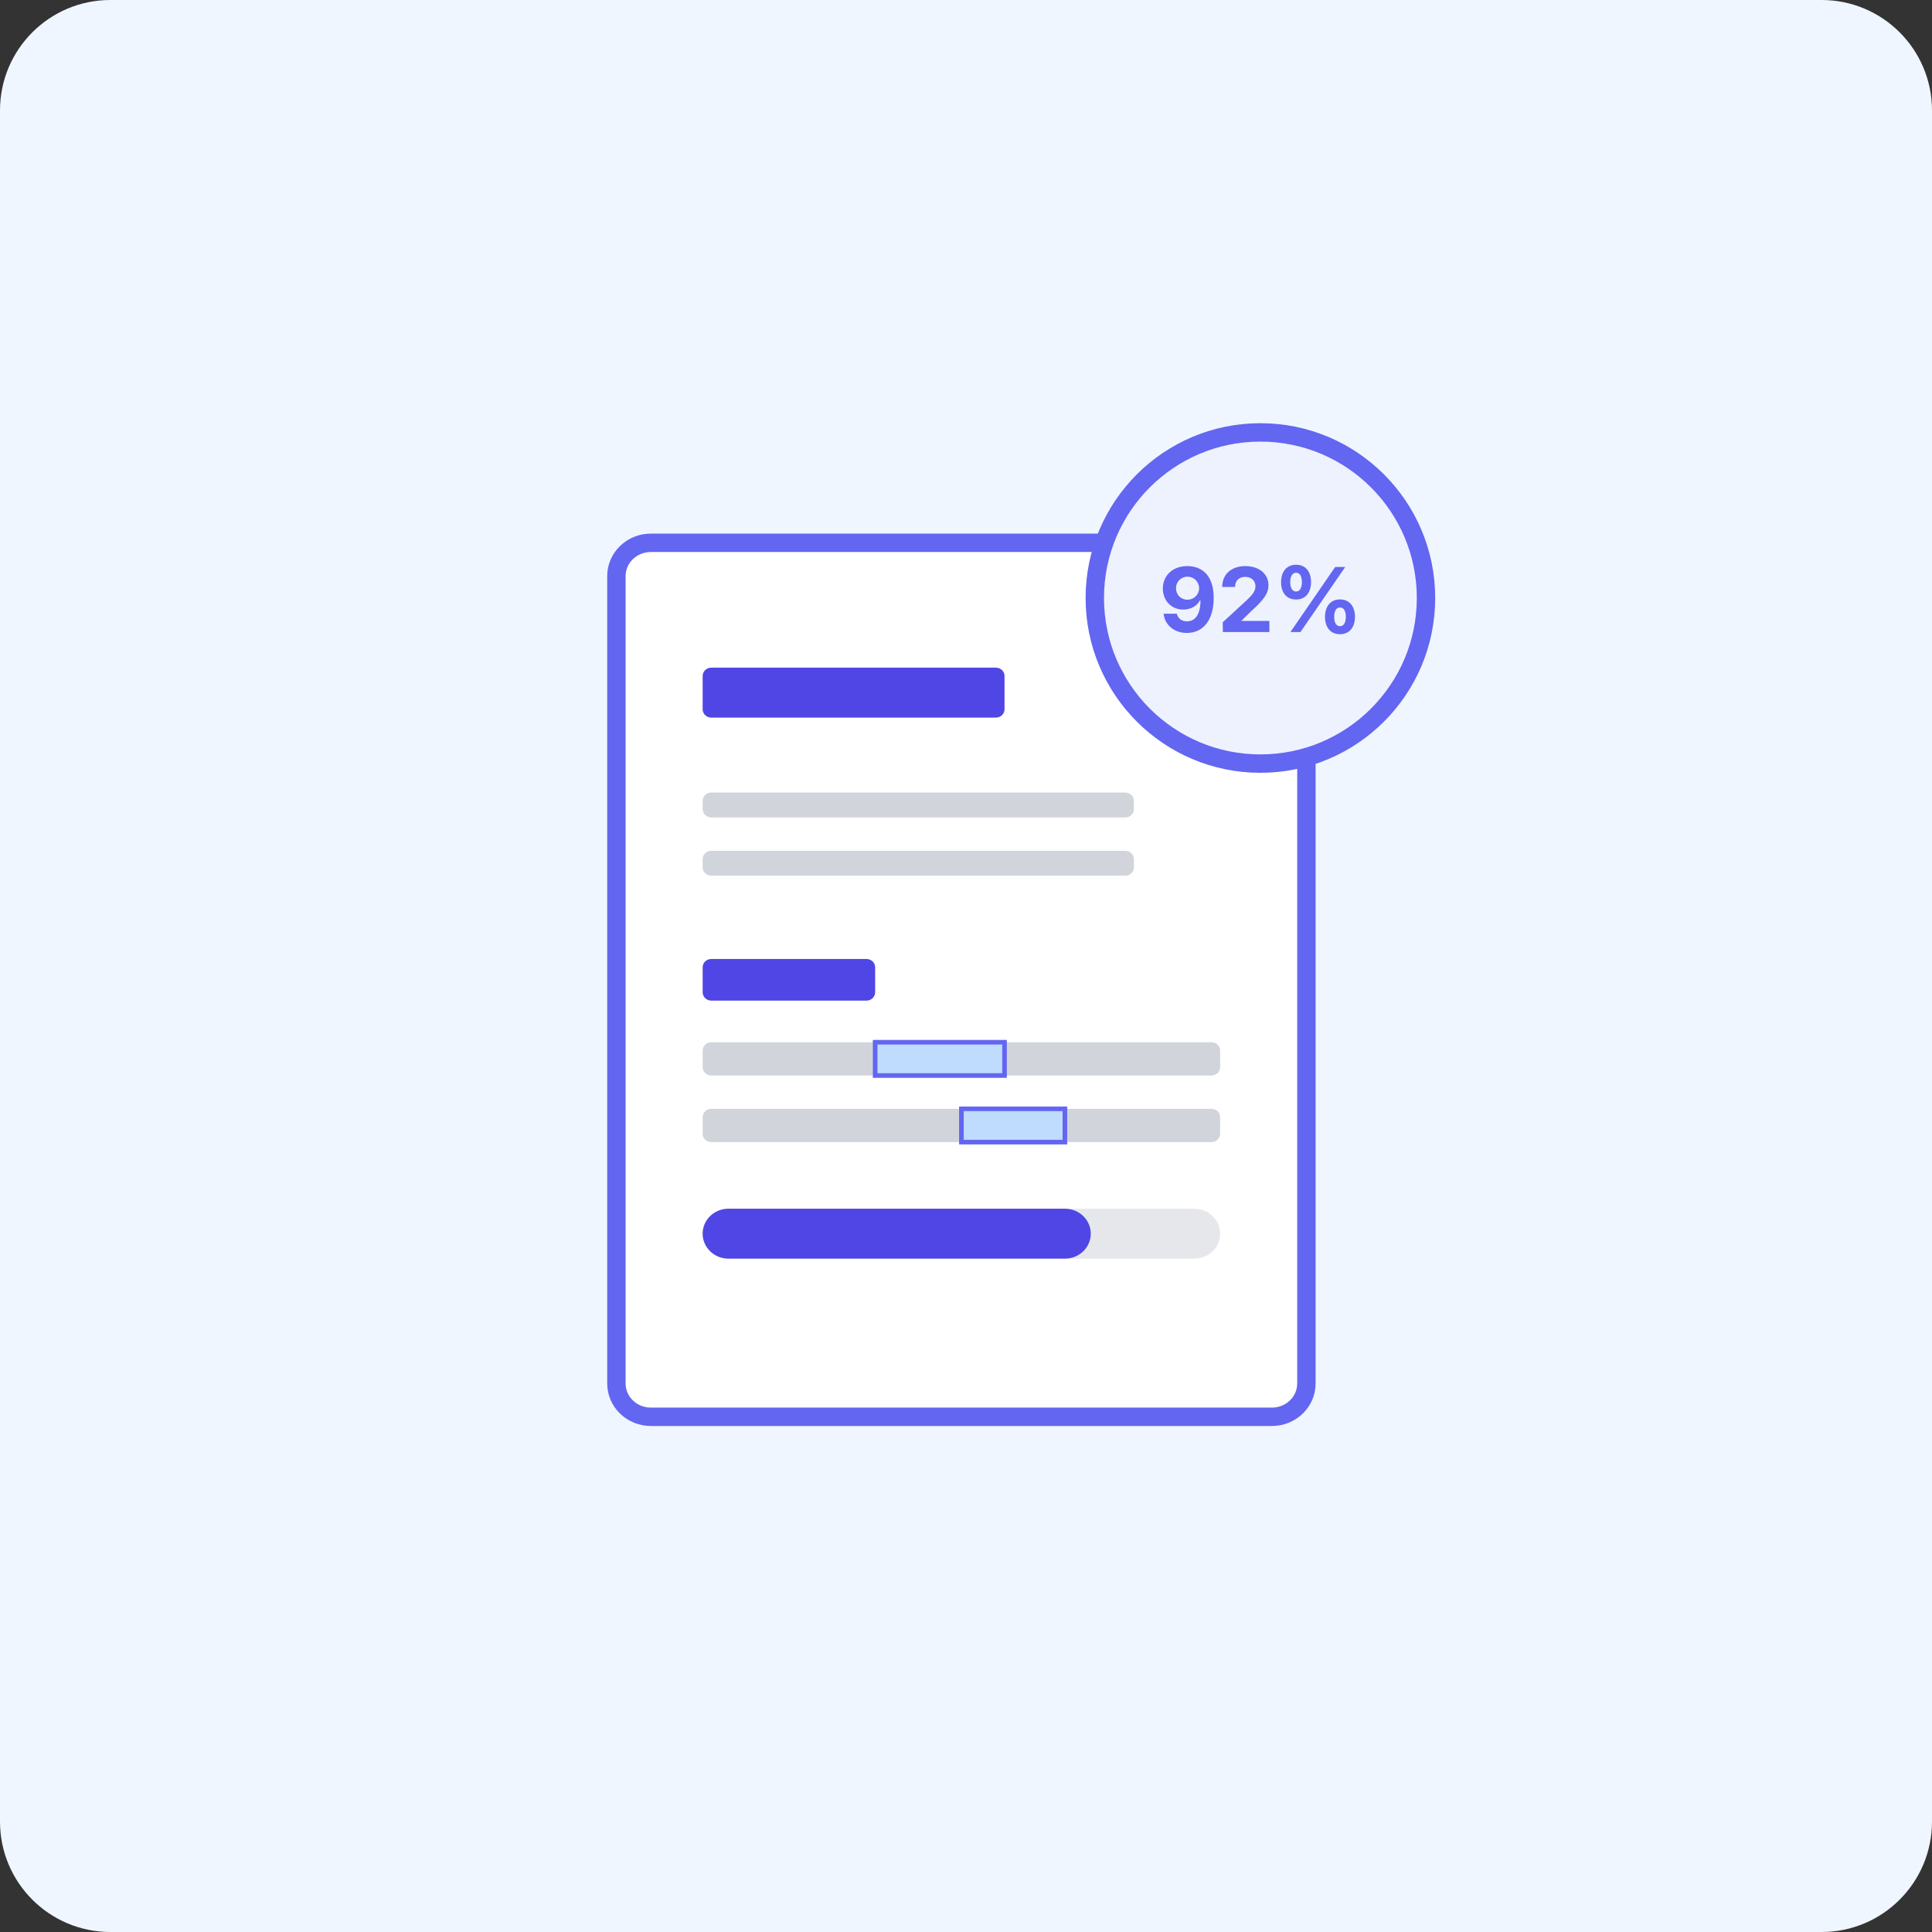 <svg width="210" height="210" viewBox="0 0 210 210" fill="none" xmlns="http://www.w3.org/2000/svg">
<rect x="0" y="0" width="210" height="210" fill="#333333" stroke="none"/>
<g clip-path="url(#clip0_129_8094)">
<path d="M198 0H12C5.373 0 0 5.373 0 12V198C0 204.627 5.373 210 12 210H198C204.627 210 210 204.627 210 198V12C210 5.373 204.627 0 198 0Z" fill="#EFF6FF"/>
<path d="M138.25 59H70.75C68.679 59 67 60.62 67 62.619V150.381C67 152.38 68.679 154 70.75 154H138.25C140.321 154 142 152.38 142 150.381V62.619C142 60.62 140.321 59 138.25 59Z" fill="white" stroke="#6366F1" stroke-width="2"/>
<path d="M108.25 72.571H77.312C76.795 72.571 76.375 72.976 76.375 73.476V77.095C76.375 77.595 76.795 78 77.312 78H108.25C108.768 78 109.188 77.595 109.188 77.095V73.476C109.188 72.976 108.768 72.571 108.25 72.571Z" fill="#4F46E5"/>
<path d="M122.312 86.143H77.312C76.795 86.143 76.375 86.548 76.375 87.048V87.953C76.375 88.452 76.795 88.857 77.312 88.857H122.312C122.83 88.857 123.25 88.452 123.25 87.953V87.048C123.25 86.548 122.83 86.143 122.312 86.143Z" fill="#D1D5DB"/>
<path d="M122.312 92.476H77.312C76.795 92.476 76.375 92.881 76.375 93.381V94.286C76.375 94.785 76.795 95.19 77.312 95.19H122.312C122.83 95.19 123.25 94.785 123.25 94.286V93.381C123.25 92.881 122.83 92.476 122.312 92.476Z" fill="#D1D5DB"/>
<path d="M94.188 104.238H77.312C76.795 104.238 76.375 104.643 76.375 105.143V107.857C76.375 108.357 76.795 108.762 77.312 108.762H94.188C94.705 108.762 95.125 108.357 95.125 107.857V105.143C95.125 104.643 94.705 104.238 94.188 104.238Z" fill="#4F46E5"/>
<path d="M131.688 113.286H77.312C76.795 113.286 76.375 113.691 76.375 114.19V116C76.375 116.5 76.795 116.905 77.312 116.905H131.688C132.205 116.905 132.625 116.5 132.625 116V114.19C132.625 113.691 132.205 113.286 131.688 113.286Z" fill="#D1D5DB"/>
<path d="M109.188 113.286H95.125V116.905H109.188V113.286Z" fill="#BFDBFE" stroke="#6366F1" stroke-width="0.5"/>
<path d="M131.688 120.524H77.312C76.795 120.524 76.375 120.929 76.375 121.429V123.238C76.375 123.738 76.795 124.143 77.312 124.143H131.688C132.205 124.143 132.625 123.738 132.625 123.238V121.429C132.625 120.929 132.205 120.524 131.688 120.524Z" fill="#D1D5DB"/>
<path d="M115.75 120.524H104.5V124.143H115.75V120.524Z" fill="#BFDBFE" stroke="#6366F1" stroke-width="0.5"/>
<path d="M129.812 131.381H79.188C77.634 131.381 76.375 132.596 76.375 134.095C76.375 135.594 77.634 136.809 79.188 136.809H129.812C131.366 136.809 132.625 135.594 132.625 134.095C132.625 132.596 131.366 131.381 129.812 131.381Z" fill="#E5E7EB"/>
<path d="M115.75 131.381H79.188C77.634 131.381 76.375 132.596 76.375 134.095C76.375 135.594 77.634 136.809 79.188 136.809H115.75C117.303 136.809 118.562 135.594 118.562 134.095C118.562 132.596 117.303 131.381 115.75 131.381Z" fill="#4F46E5"/>
<path d="M137 83C146.941 83 155 74.941 155 65C155 55.059 146.941 47 137 47C127.059 47 119 55.059 119 65C119 74.941 127.059 83 137 83Z" fill="#EEF2FF" stroke="#6366F1" stroke-width="2"/>
<path d="M129.07 61.532C130.535 61.542 131.922 62.411 131.922 64.98C131.932 67.382 130.789 68.798 129.012 68.798C127.586 68.798 126.619 67.909 126.473 66.708H127.918C128.035 67.226 128.445 67.538 129.012 67.538C129.979 67.538 130.486 66.679 130.486 65.263H130.428C130.096 65.888 129.402 66.259 128.611 66.259C127.342 66.259 126.404 65.302 126.395 63.983C126.395 62.558 127.469 61.523 129.07 61.532ZM129.08 62.685C128.357 62.685 127.82 63.241 127.83 63.944C127.83 64.638 128.348 65.185 129.07 65.185C129.783 65.185 130.34 64.618 130.34 63.935C130.33 63.261 129.803 62.685 129.08 62.685ZM132.918 68.7L132.908 67.636L135.447 65.302C136.111 64.667 136.463 64.276 136.463 63.72C136.463 63.095 135.984 62.704 135.34 62.704C134.676 62.704 134.246 63.124 134.246 63.798H132.85C132.84 62.411 133.865 61.532 135.359 61.532C136.873 61.532 137.879 62.392 137.879 63.622C137.879 64.423 137.488 65.087 136.033 66.405L134.959 67.45V67.489H137.977V68.7H132.918ZM140.877 65.165C139.822 65.165 139.246 64.394 139.246 63.28C139.246 62.157 139.842 61.386 140.877 61.386C141.941 61.386 142.498 62.157 142.508 63.28C142.498 64.403 141.922 65.165 140.877 65.165ZM140.877 64.296C141.297 64.296 141.502 63.886 141.512 63.28C141.502 62.675 141.316 62.255 140.877 62.255C140.457 62.255 140.242 62.685 140.242 63.28C140.242 63.886 140.467 64.296 140.877 64.296ZM145.643 68.935C144.598 68.935 144.021 68.163 144.021 67.05C144.021 65.927 144.617 65.155 145.643 65.155C146.707 65.155 147.273 65.927 147.283 67.05C147.273 68.173 146.697 68.935 145.643 68.935ZM145.643 68.065C146.072 68.065 146.277 67.665 146.287 67.05C146.277 66.444 146.092 66.024 145.643 66.034C145.232 66.034 145.018 66.454 145.018 67.05C145.018 67.665 145.242 68.065 145.643 68.065ZM140.262 68.7L145.125 61.63H146.219L141.355 68.7H140.262Z" fill="#6366F1"/>
</g>
<defs>
<clipPath id="clip0_129_8094">
<rect width="210" height="210" fill="white"/>
</clipPath>
</defs>
</svg>
